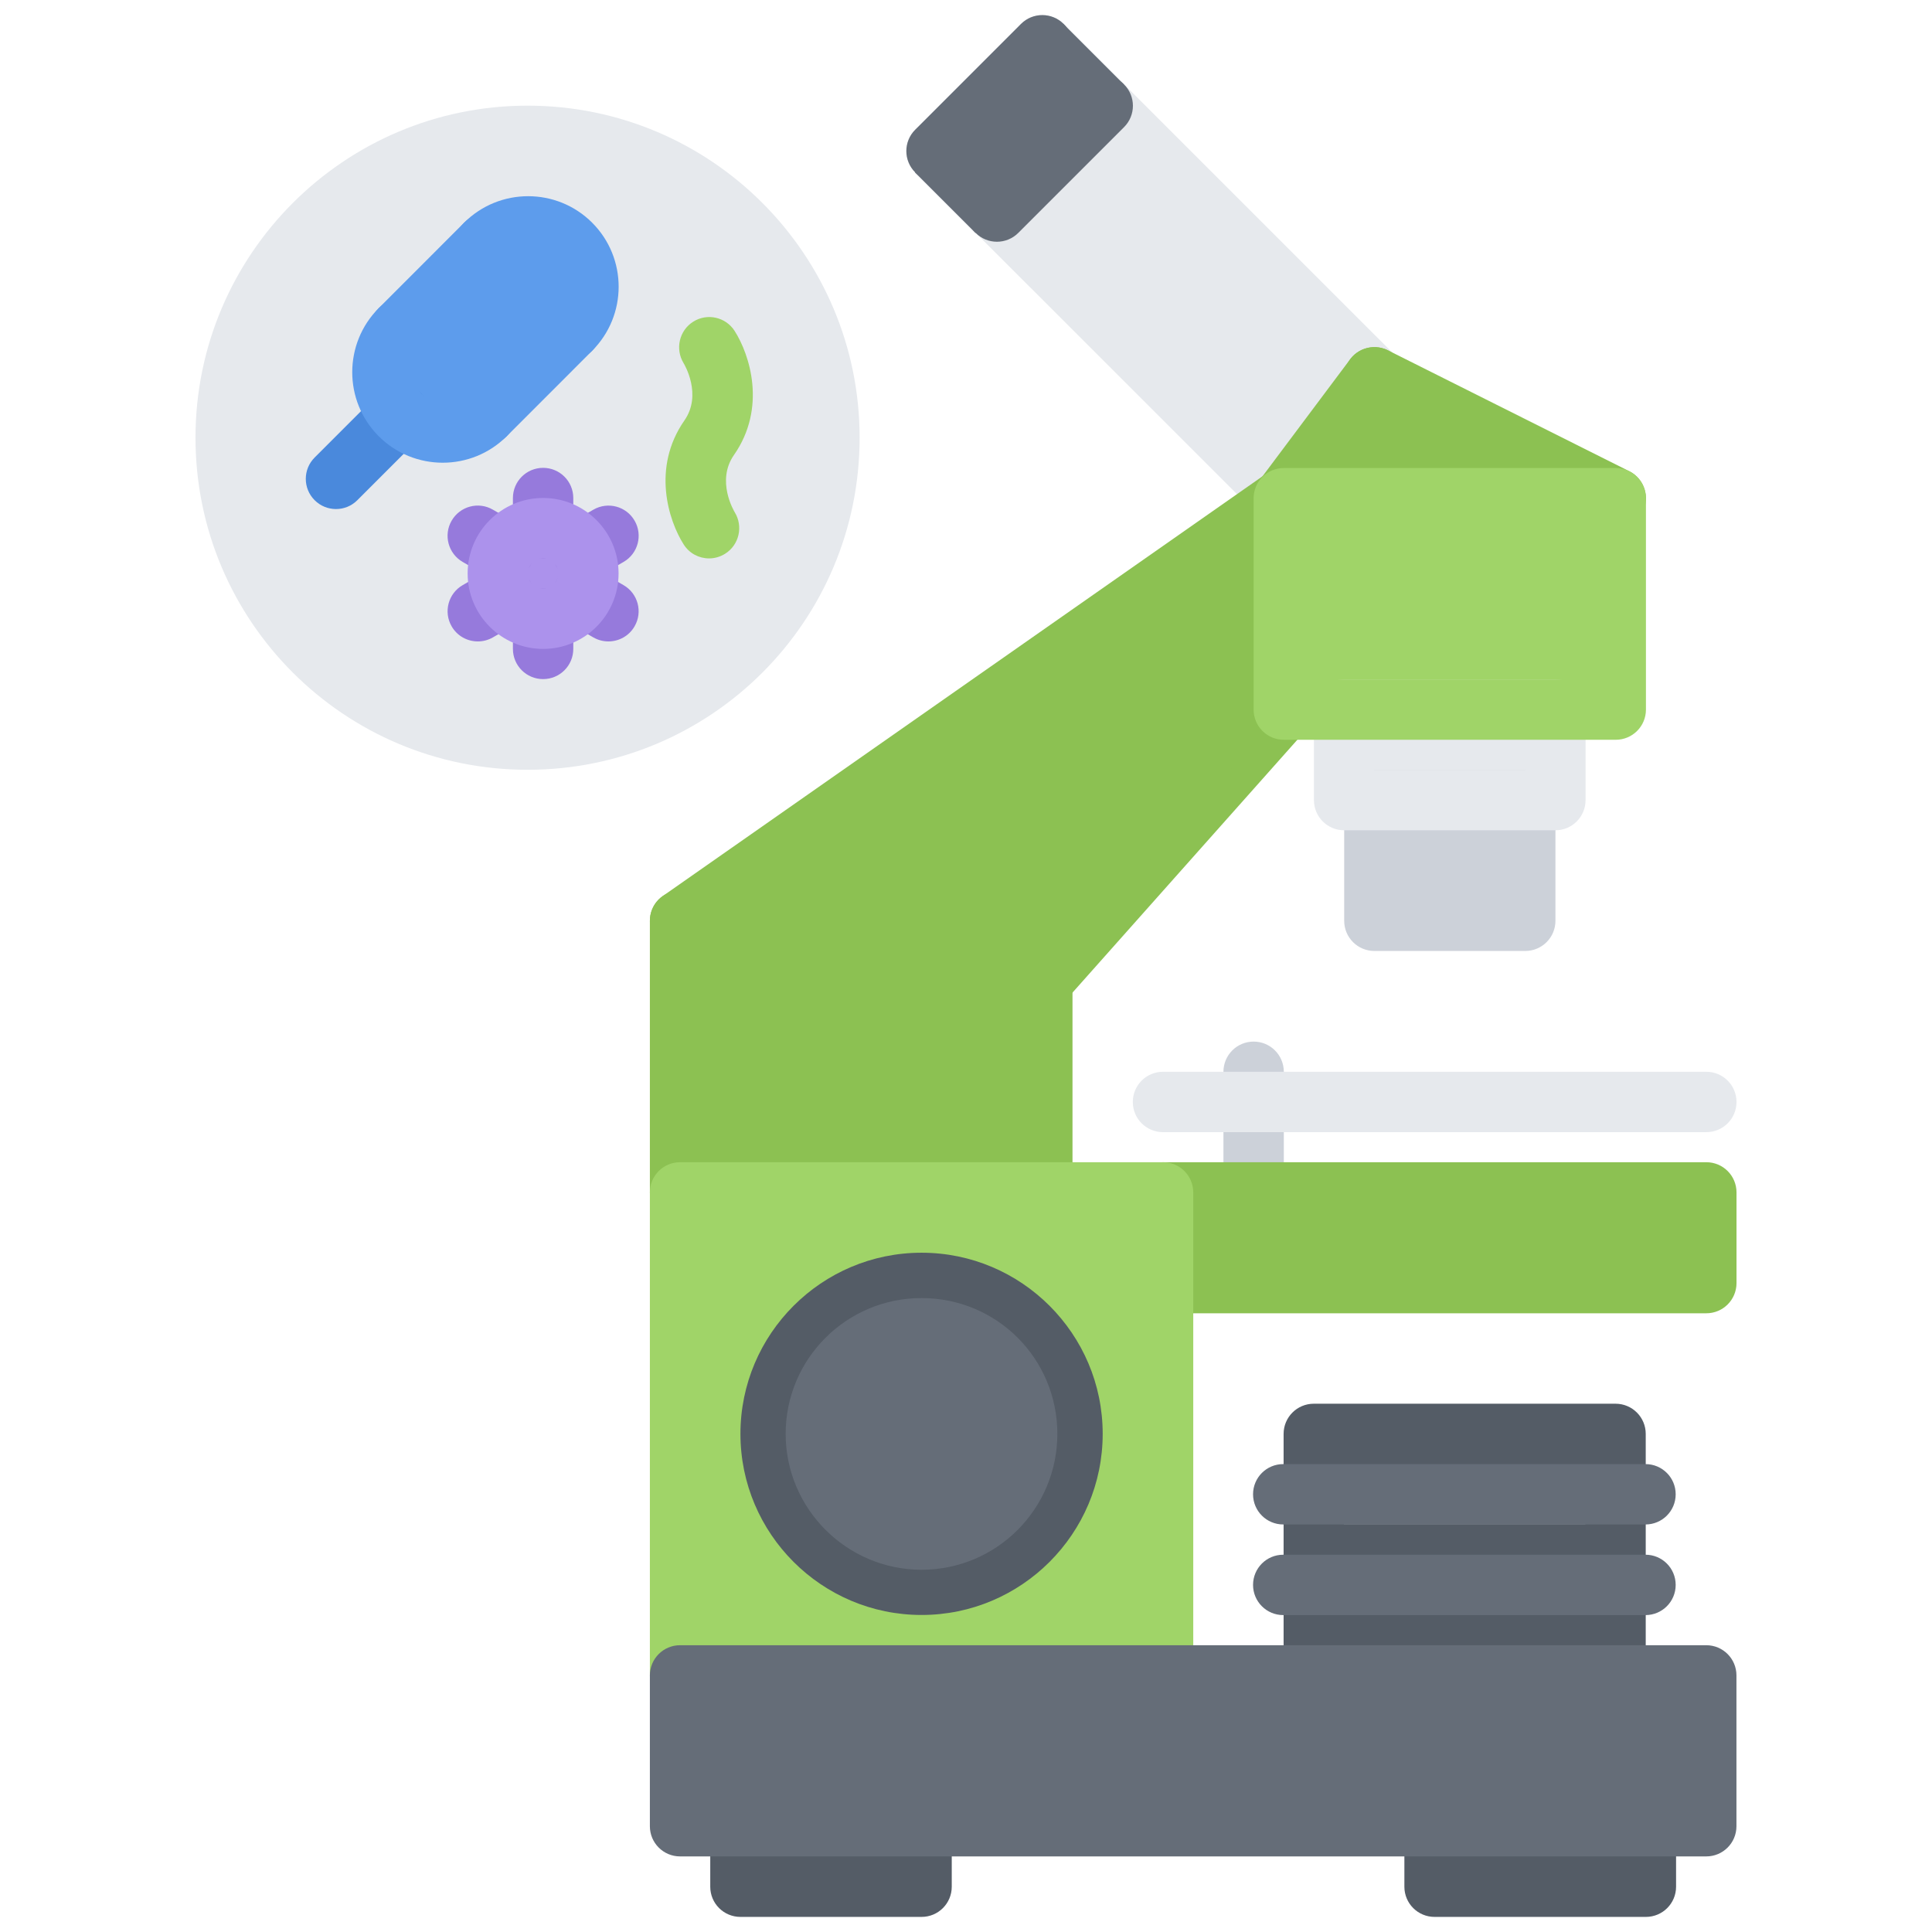 <svg id="icons" enable-background="new 0 0 64 64" height="512" viewBox="0 0 64 64" width="512" xmlns="http://www.w3.org/2000/svg"><path d="m47.526 59.5h7v3h-7z" fill="#545c66"/><path d="m24.526 59.5h6v3h-6z" fill="#545c66"/><path d="m30.528 63.5h-6c-.553 0-1-.447-1-1v-3c0-.553.447-1 1-1h6c.553 0 1 .447 1 1v3c0 .553-.447 1-1 1zm-5-2h4v-1h-4z" fill="#545c66"/><path d="m54.522 63.5h-7c-.553 0-1-.447-1-1v-3c0-.553.447-1 1-1h7c.553 0 1 .447 1 1v3c0 .553-.447 1-1 1zm-6-2h5v-1h-5z" fill="#545c66"/><path d="m41.528 40.5c-.553 0-1-.447-1-1v-3.996c0-.553.447-1 1-1s1 .447 1 1v3.996c0 .553-.447 1-1 1z" fill="#ccd1d9"/><path d="m56.524 43.504h-17.996c-.553 0-1-.447-1-1v-3.004c0-.553.447-1 1-1h17.996c.553 0 1 .447 1 1v3.004c0 .553-.447 1-1 1zm-16.996-2h15.996v-1.004h-15.996z" fill="#8cc152"/><path d="m45.528 13.498c-.256 0-.512-.098-.707-.293l-11-10.998c-.391-.391-.391-1.023 0-1.414s1.023-.391 1.414 0l11 10.998c.391.391.391 1.023 0 1.414-.195.195-.451.293-.707.293z" fill="#e6e9ed"/><path d="m42.524 17.502c-.256 0-.512-.098-.707-.293l-11.5-11.498c-.391-.391-.391-1.023 0-1.414s1.023-.391 1.414 0l11.5 11.498c.391.391.391 1.023 0 1.414-.195.195-.451.293-.707.293z" fill="#e6e9ed"/><path d="m45.526 12.5-3 4-9.501-9.49v-.01l3.5-3.5z" fill="#e6e9ed"/><g fill="#8cc152"><path d="m22.528 40.5c-.553 0-1-.447-1-1v-8.998c0-.553.447-1 1-1s1 .447 1 1v8.998c0 .553-.447 1-1 1z"/><path d="m22.529 31.502c-.315 0-.626-.148-.82-.426-.316-.453-.207-1.076.246-1.393l20-13.998c.453-.316 1.077-.207 1.393.246.316.451.207 1.076-.246 1.393l-20 13.998c-.175.121-.374.18-.573.18z"/><path d="m34.528 33.502c-.236 0-.474-.082-.664-.252-.413-.367-.45-1-.083-1.412l8-8.996c.366-.414.999-.451 1.411-.082.413.367.45.998.083 1.41l-8 8.996c-.197.223-.471.336-.747.336z"/><path d="m34.528 40.498c-.553 0-1-.447-1-1v-6.996c0-.553.447-1 1-1s1 .447 1 1v6.996c0 .553-.447 1-1 1z"/><path d="m53.523 17.504c-.15 0-.303-.033-.447-.105l-7.996-4.006c-.493-.248-.693-.848-.446-1.342.248-.494.846-.693 1.343-.447l7.996 4.006c.493.248.693.85.446 1.344-.176.349-.528.55-.896.55z"/><path d="m42.527 17.504c-.208 0-.419-.064-.599-.199-.441-.33-.532-.957-.201-1.4l3-4.006c.33-.439.958-.533 1.4-.201.441.332.532.959.201 1.4l-3 4.006c-.195.261-.496.4-.801.4z"/></g><path d="m17.476 3.5c-6.07 0-11 4.93-11 11 0 6.08 4.93 11 11 11 6.08 0 11-4.92 11-11 0-6.07-4.92-11-11-11z" fill="#e6e9ed"/><path d="m19.286 19.75c-.26.451-.74.75-1.291.75-.83 0-1.5-.67-1.5-1.5s.67-1.5 1.5-1.5c.551 0 1.031.301 1.291.75.141.221.209.471.209.75 0 .281-.068.531-.209.75z" fill="#ac92ec"/><path d="m16.087 8.08c.779-.779 2.039-.779 2.818 0 .781.791.781 2.051 0 2.83l-2.818 2.83c-.791.781-2.051.781-2.83 0-.781-.779-.781-2.039 0-2.83z" fill="#5d9cec"/><path d="m30.299 2.838h6.955v2.832h-6.955z" fill="#656d78" transform="matrix(.707 -.707 .707 .707 6.885 25.13)"/><path d="m56.526 55.5v5h-2-7-17-6-2v-5h16 4.991 10z" fill="#656d78"/><path d="m43.517 47.502h10v3h-10z" fill="#545c66"/><path d="m44.526 23.51h7v2.99h-7z" fill="#e6e9ed"/><path d="m43.517 53.502h10v1.998h-10z" fill="#545c66"/><path d="m56.526 39.5v3h-18v-3h3z" fill="#8cc152"/><path d="m35.526 47.5c0-2.76-2.24-5-5-5s-5 2.24-5 5 2.24 5 5 5 5-2.24 5-5zm3-5v13h-16v-16h12 4z" fill="#a0d468"/><path d="m45.526 26.51h5v3.99h-5z" fill="#ccd1d9"/><path d="m32.526 47.5c0-1.109-.891-2-2-2-1.1 0-2 .891-2 2 0 1.1.9 2 2 2 1.11 0 2-.9 2-2zm-2-5c2.76 0 5 2.24 5 5s-2.24 5-5 5-5-2.24-5-5 2.241-5 5-5z" fill="#545c66"/><path d="m42.526 16.5v7.01l-8 8.99v7h-12v-9z" fill="#8cc152"/><path d="m43.517 50.502h10v3h-10z" fill="#545c66"/><path d="m53.526 16.5h-11l3-4z" fill="#8cc152"/><path d="m53.526 16.5v7.01h-2-7-2v-7.01z" fill="#a0d468"/><path d="m38.528 56.5h-16c-.553 0-1-.447-1-1v-16c0-.553.447-1 1-1h16c.553 0 1 .447 1 1v16c0 .553-.447 1-1 1zm-15-2h14v-14h-14z" fill="#a0d468"/><path d="m56.524 37.504h-17.998c-.553 0-1-.447-1-1s.447-1 1-1h17.998c.553 0 1 .447 1 1s-.447 1-1 1z" fill="#e6e9ed"/><path d="m30.528 53.498c-3.309 0-6-2.691-6-6s2.691-6 6-6 6 2.691 6 6-2.691 6-6 6zm0-10c-2.206 0-4 1.795-4 4 0 2.207 1.794 4 4 4s4-1.793 4-4c0-2.205-1.794-4-4-4z" fill="#545c66"/><path d="m50.526 31.502h-4.998c-.553 0-1-.447-1-1v-3.996c0-.553.447-1 1-1h4.998c.553 0 1 .447 1 1v3.996c0 .553-.447 1-1 1zm-3.998-2h2.998v-1.996h-2.998z" fill="#ccd1d9"/><path d="m51.524 27.504h-6.998c-.553 0-1-.447-1-1v-2.998c0-.553.447-1 1-1h6.998c.553 0 1 .447 1 1v2.998c0 .553-.447 1-1 1zm-5.998-2h4.998v-.998h-4.998z" fill="#e6e9ed"/><path d="m53.524 24.506h-10.996c-.553 0-1-.447-1-1v-7.002c0-.553.447-1 1-1h10.996c.553 0 1 .447 1 1v7.002c0 .553-.447 1-1 1zm-9.996-2h8.996v-5.002h-8.996z" fill="#a0d468"/><path d="m11.13 16.863c-.256 0-.512-.098-.707-.293-.391-.391-.391-1.023 0-1.414l2.121-2.121c.391-.391 1.023-.391 1.414 0s.391 1.023 0 1.414l-2.121 2.121c-.195.196-.451.293-.707.293z" fill="#4a89dc"/><path d="m17.991 18.498c-.553 0-1-.447-1-1v-1c0-.553.447-1 1-1s1 .447 1 1v1c0 .553-.447 1-1 1z" fill="#967adc"/><path d="m17.991 22.496c-.553 0-1-.447-1-1v-1c0-.553.447-1 1-1s1 .447 1 1v1c0 .553-.447 1-1 1z" fill="#967adc"/><path d="m16.691 19.248c-.17 0-.342-.043-.499-.133l-.865-.5c-.479-.277-.643-.889-.366-1.367s.888-.643 1.366-.365l.865.5c.479.275.643.889.366 1.365-.185.322-.521.5-.867.5z" fill="#967adc"/><path d="m20.154 21.248c-.17 0-.342-.043-.499-.133l-.865-.5c-.479-.277-.643-.889-.366-1.367s.889-.641 1.366-.365l.865.5c.479.275.643.889.366 1.365-.185.322-.521.5-.867.5z" fill="#967adc"/><path d="m15.828 21.248c-.346 0-.682-.178-.867-.5-.276-.477-.112-1.09.366-1.365l.865-.5c.477-.275 1.089-.113 1.366.365.276.479.112 1.09-.366 1.367l-.865.5c-.157.09-.329.133-.499.133z" fill="#967adc"/><path d="m19.291 19.248c-.346 0-.683-.18-.867-.5-.276-.479-.111-1.09.367-1.365l.867-.5c.479-.277 1.091-.111 1.365.367.276.477.111 1.09-.367 1.365l-.867.5c-.157.09-.329.133-.498.133z" fill="#967adc"/><path d="m23.488 18.498c-.328 0-.648-.162-.838-.459-.505-.791-1.068-2.547.022-4.111.597-.855-.002-1.857-.027-1.898-.286-.469-.145-1.084.321-1.375.462-.291 1.074-.154 1.369.307.505.791 1.068 2.549-.022 4.111-.597.855.002 1.855.027 1.898.286.467.145 1.082-.32 1.373-.166.103-.35.154-.532.154z" fill="#a0d468"/><path d="m18.909 11.912c-.256 0-.512-.098-.707-.293-.391-.391-.391-1.023 0-1.414.39-.389.39-1.023 0-1.414-.391-.391-1.023-.391-1.414 0s-1.023.391-1.414 0-.391-1.023 0-1.414c1.17-1.17 3.072-1.17 4.242 0s1.17 3.072 0 4.242c-.195.195-.451.293-.707.293z" fill="#5d9cec"/><path d="m14.666 15.328c-.769 0-1.537-.293-2.122-.879-1.168-1.17-1.167-3.072.002-4.242.391-.391 1.023-.391 1.414 0s.391 1.023 0 1.414c-.39.391-.391 1.025-.001 1.416.389.389 1.024.391 1.415-.002.391-.391 1.023-.391 1.414 0s.391 1.023 0 1.414c-.585.586-1.353.879-2.122.879z" fill="#5d9cec"/><path d="m16.081 14.742c-.256 0-.512-.098-.707-.293-.391-.389-.391-1.023 0-1.414l2.828-2.83c.391-.391 1.023-.391 1.414 0s.391 1.023 0 1.414l-2.828 2.83c-.195.196-.451.293-.707.293z" fill="#5d9cec"/><path d="m13.253 11.914c-.256 0-.512-.098-.707-.293-.391-.389-.391-1.023 0-1.414l2.828-2.83c.391-.391 1.023-.391 1.414 0s.391 1.023 0 1.414l-2.828 2.83c-.195.195-.451.293-.707.293z" fill="#5d9cec"/><path d="m53.517 56.5h-9.996c-.553 0-1-.447-1-1v-8c0-.553.447-1 1-1h9.996c.553 0 1 .447 1 1v8c0 .553-.448 1-1 1zm-8.996-2h7.996v-6h-7.996z" fill="#545c66"/><path d="m54.509 50.5h-12c-.553 0-1-.447-1-1s.447-1 1-1h12c.553 0 1 .447 1 1s-.447 1-1 1z" fill="#656d78"/><path d="m54.509 53.502h-12c-.553 0-1-.447-1-1s.447-1 1-1h12c.553 0 1 .447 1 1s-.447 1-1 1z" fill="#656d78"/><path d="m33.025 8.008c-.256 0-.512-.098-.707-.293-.391-.391-.391-1.023 0-1.414l3.504-3.504c.391-.391 1.023-.391 1.414 0s.391 1.023 0 1.414l-3.504 3.504c-.195.195-.451.293-.707.293z" fill="#656d78"/><path d="m31.024 6.004c-.256 0-.512-.098-.707-.293-.391-.391-.391-1.023 0-1.414l3.504-3.504c.391-.391 1.023-.391 1.414 0s.391 1.023 0 1.414l-3.504 3.504c-.195.195-.451.293-.707.293z" fill="#656d78"/><path d="m17.991 21.496c-1.379 0-2.5-1.121-2.5-2.5s1.121-2.5 2.5-2.5 2.5 1.121 2.5 2.5-1.121 2.5-2.5 2.5zm0-3c-.275 0-.5.225-.5.5s.225.5.5.5.5-.225.5-.5-.224-.5-.5-.5z" fill="#ac92ec"/><path d="m30.526 43c2.496 0 4.5 2.004 4.5 4.5 0 2.477-2.004 4.5-4.5 4.5-2.477 0-4.5-2.023-4.5-4.5 0-2.496 2.024-4.5 4.5-4.5z" fill="#656d78"/><path d="m56.522 61.496h-33.994c-.553 0-1-.447-1-1v-4.996c0-.553.447-1 1-1h33.994c.553 0 1 .447 1 1v4.996c0 .553-.447 1-1 1zm-32.994-2h31.994v-2.996h-31.994z" fill="#656d78"/></svg>